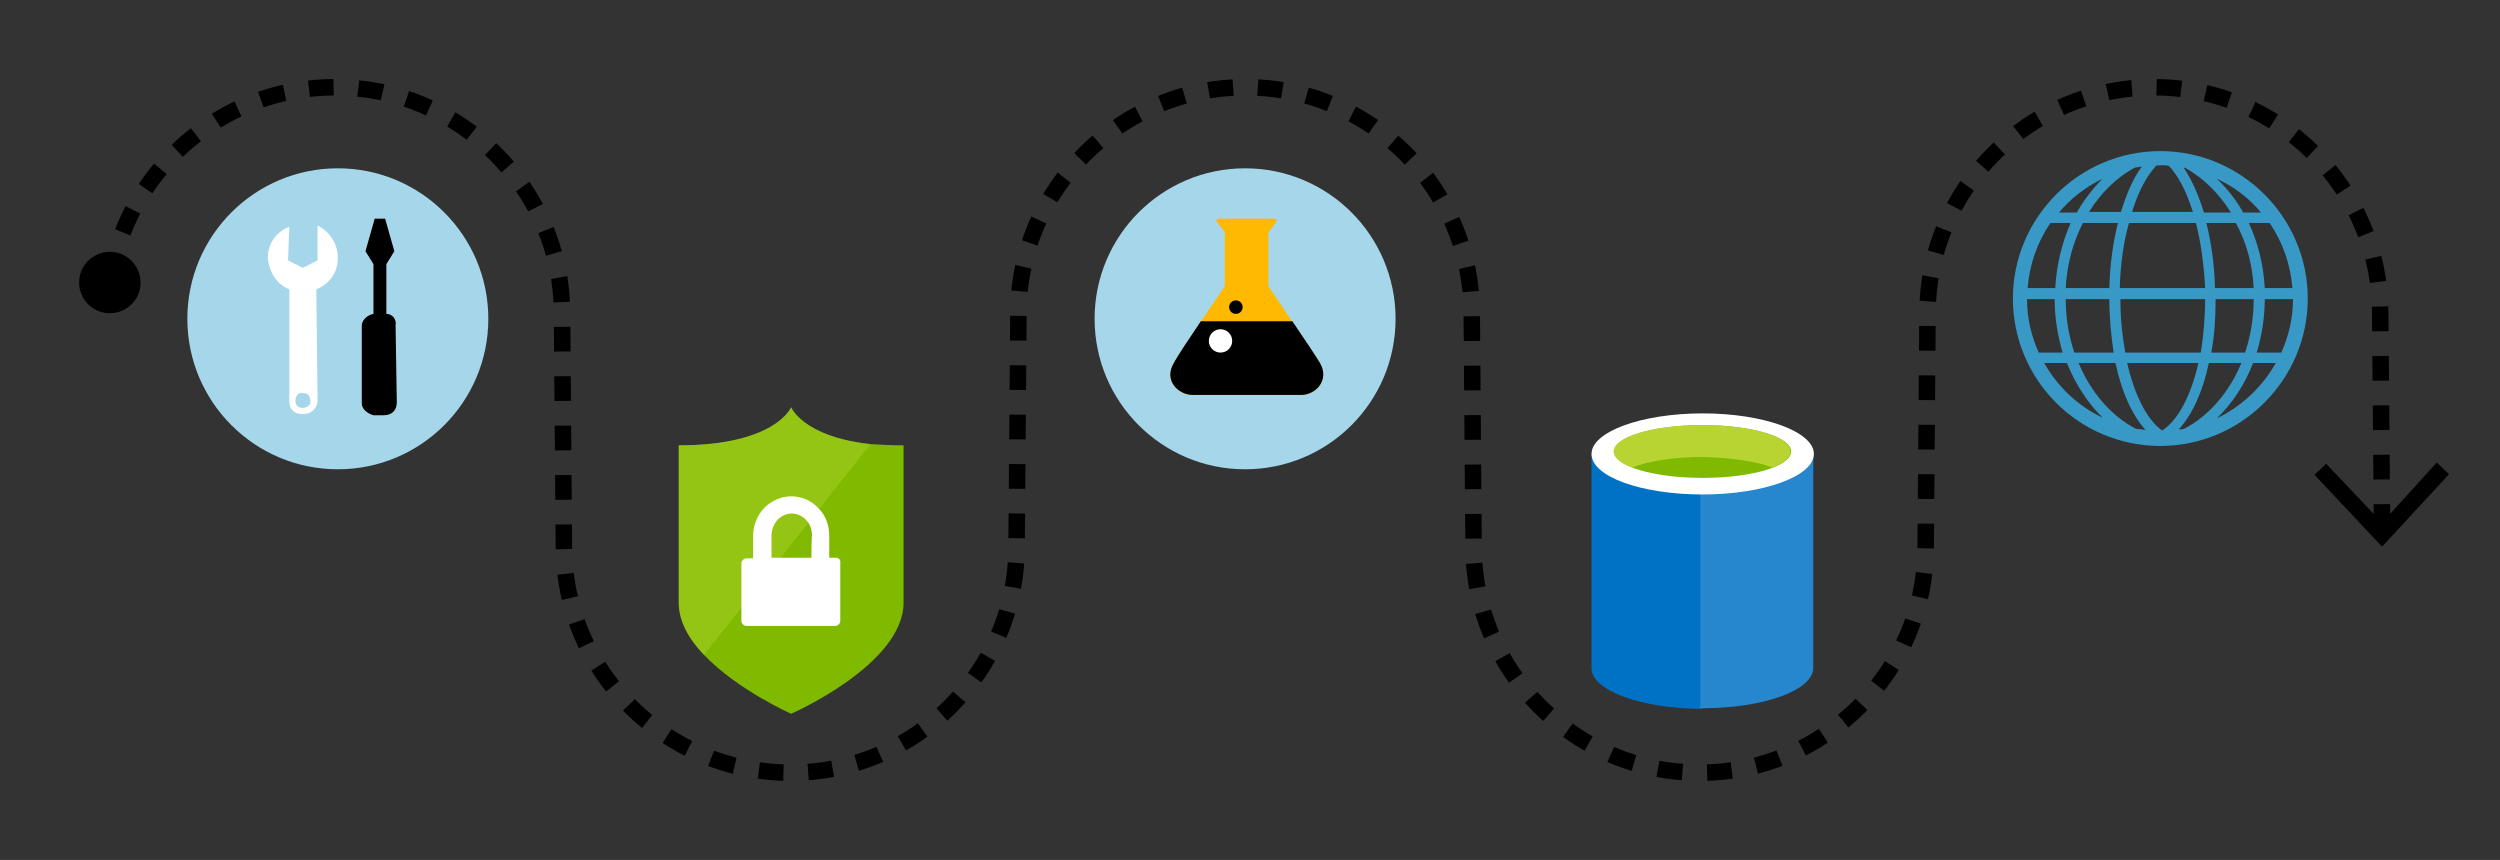 <?xml version="1.0" encoding="utf-8"?>
<!-- Generator: Adobe Illustrator 20.1.0, SVG Export Plug-In . SVG Version: 6.00 Build 0)  -->
<svg version="1.1" xmlns="http://www.w3.org/2000/svg" xmlns:xlink="http://www.w3.org/1999/xlink" x="0px" y="0px"
	 viewBox="0 0 407 140" style="enable-background:new 0 0 407 140;" xml:space="preserve">
<rect x="0" y="0" width="407" height="140" fill="#333333" stroke="none"/>
<style type="text/css">
	.st0{fill:none;stroke:#D6D6D6;stroke-miterlimit:10;}
	.st1{fill:#3999C6;}
	.st2{fill:#59B4D9;}
	.st3{fill:#FFFFFF;}
	.st4{fill:#7FBA00;}
	.st5{fill:#B8D432;}
	.st6{fill:#0072C6;}
	.st7{opacity:0.15;fill:#FFFFFF;enable-background:new    ;}
	.st8{opacity:0.7;fill:#0072C6;enable-background:new    ;}
	.st9{opacity:0.4;fill:#0072C6;enable-background:new    ;}
	.st10{fill:#0078D7;}
	.st11{fill:#478AA9;}
	.st12{clip-path:url(#SVGID_2_);fill:#478AA9;}
	.st13{fill:#FCD116;}
	.st14{opacity:0.6;fill:#FF8C00;enable-background:new    ;}
	.st15{fill:#231F20;}
	.st16{clip-path:url(#SVGID_4_);}
	.st17{fill:#25BBED;}
	.st18{fill:#60D1EF;}
	.st19{fill:#464646;}
	.st20{fill:#B8D71C;}
	.st21{fill:#2E2E2E;}
	.st22{fill:#757575;}
	.st23{fill-rule:evenodd;clip-rule:evenodd;fill:#96BCCE;}
	.st24{fill:#181717;}
	.st25{fill:#395B71;}
	.st26{fill:#CBE4F7;}
	.st27{fill:none;stroke:#000000;stroke-width:2.681;stroke-miterlimit:10;stroke-dasharray:4.022,4.022;}
	.st28{fill:#BAD80B;}
	.st29{fill:#E3F2F9;}
	.st30{fill:#A5A7AA;}
	.st31{fill:none;stroke:#395B71;stroke-width:0.147;stroke-miterlimit:10;}
	.st32{fill:#5C2D91;}
	.st33{fill:#D9CFFF;}
	.st34{fill:#7851A4;}
	.st35{fill:#5C2D91;stroke:#5C2D91;stroke-width:2;stroke-miterlimit:10;}
	.st36{fill:#CBE7F3;}
	.st37{fill:#59B4D9;enable-background:new    ;}
	.st38{fill:#86C8E3;}
	.st39{opacity:0.65;}
	.st40{fill:#D83B01;}
	.st41{opacity:0.15;enable-background:new    ;}
	.st42{fill-rule:evenodd;clip-rule:evenodd;fill:#A5D6EA;stroke:#A5D6EA;stroke-miterlimit:10;}
	.st43{fill:none;stroke:#000000;stroke-width:2.681;stroke-miterlimit:10;stroke-dasharray:4.022,4.022;}
	.st44{fill:#FFB900;}
	.st45{opacity:0.4;fill:#B8D432;enable-background:new    ;}
	.st46{fill:#AEE7DD;}
	.st47{clip-path:url(#SVGID_6_);}
	.st48{fill:none;}
	.st49{fill:#6BD8F7;}
	.st50{fill:#6BD2C1;}
	.st51{fill:#D7E871;}
	.st52{fill:#C8E6F2;}
	.st53{clip-path:url(#SVGID_8_);}
	.st54{clip-path:url(#SVGID_10_);fill:#57A5C4;}
	.st55{clip-path:url(#SVGID_10_);fill:#B4A0FF;}
	.st56{clip-path:url(#SVGID_10_);fill:#6BD8F7;}
	.st57{clip-path:url(#SVGID_10_);fill:#51CBB6;}
	.st58{clip-path:url(#SVGID_10_);fill:none;}
	.st59{clip-path:url(#SVGID_12_);fill:#57A5C4;}
	.st60{clip-path:url(#SVGID_12_);fill:#B4A0FF;}
	.st61{clip-path:url(#SVGID_12_);fill:#6BD8F7;}
	.st62{clip-path:url(#SVGID_12_);fill:#51CBB6;}
	.st63{clip-path:url(#SVGID_12_);fill:none;}
	.st64{fill:#94B3B5;stroke:#59B4D9;stroke-width:2;stroke-miterlimit:10;}
	.st65{clip-path:url(#SVGID_14_);}
	.st66{fill:#8DC2ED;}
	.st67{clip-path:url(#SVGID_16_);}
	.st68{clip-path:url(#SVGID_18_);}
	.st69{fill:#BAD80A;}
	.st70{fill:#A5D6EA;}
	.st71{clip-path:url(#SVGID_18_);fill:none;}
	.st72{clip-path:url(#SVGID_20_);}
	.st73{clip-path:url(#SVGID_20_);fill:none;}
	.st74{clip-path:url(#SVGID_22_);}
	.st75{clip-path:url(#SVGID_22_);fill:none;}
	.st76{clip-path:url(#SVGID_24_);}
	.st77{clip-path:url(#SVGID_24_);fill:none;}
	.st78{fill:#95B1C3;}
	.st79{fill:#427A57;}
	.st80{fill:#FFDD8B;}
	.st81{fill:#FAB05D;}
	.st82{fill:#FFC988;}
	.st83{fill:#00B294;}
	.st84{fill:#E6835F;}
	.st85{fill:#6FD9F8;}
	.st86{fill:#8A68B0;}
	.st87{fill:#B4A0FF;}
	.st88{fill:#489EE2;}
</style>
<g id="frames">
</g>
<g id="Layer_1">
	<path class="st1" d="M351.7,72.6c13.2,0,24-10.8,24-24s-10.8-24-24-24c-13.2,0-24,10.8-24,24S338.4,72.6,351.7,72.6z M347.5,27.3
		c0.4-0.1,0.8-0.1,1.2-0.2c-1.4,1.9-2.5,4.4-3.4,7.4h-5.2C342,31.4,344.6,28.9,347.5,27.3z M363.2,34.6h-4.4c-0.9-2.9-2-5.4-3.3-7.3
		c0.1,0,0.1,0,0.2,0C358.6,28.9,361.2,31.4,363.2,34.6z M368.7,46.9c-0.2-3.8-1.1-7.4-2.6-10.6h3.4c2.1,3.1,3.4,6.7,3.7,10.6H368.7z
		 M373.3,48.7c0,3.1-0.7,6-1.9,8.7h-4c0.8-2.7,1.3-5.6,1.3-8.7H373.3z M355.6,69.8c-0.3,0.1-0.6,0.1-0.9,0.1
		c2.2-2.4,3.9-6.1,4.9-10.8h5.3C362.9,63.9,359.6,67.7,355.6,69.8z M338.4,59.1h6c1,4.7,2.7,8.5,4.9,10.9c-0.5-0.1-1.1-0.1-1.6-0.2
		C343.7,67.7,340.4,63.9,338.4,59.1z M337.7,57.4c-0.9-2.7-1.4-5.6-1.4-8.7h7.1c0,3.1,0.3,6,0.7,8.7H337.7z M359,48.7
		c0,3.1-0.3,6-0.7,8.7h-12.3c-0.5-2.7-0.8-5.6-0.8-8.7H359z M345.1,46.9c0.1-3.8,0.6-7.5,1.5-10.6h10.9c0.8,3.1,1.3,6.8,1.5,10.6
		H345.1z M357.9,59.1c-1.2,5.3-3.3,9.3-5.9,11c-2.5-1.8-4.5-5.8-5.7-11H357.9z M360,57.4c0.5-2.7,0.7-5.6,0.7-8.7h6.2
		c0,3.1-0.5,6-1.4,8.7H360z M366.9,46.9h-6.3c-0.1-3.8-0.6-7.4-1.4-10.6h4.8C365.7,39.4,366.7,43,366.9,46.9z M351.7,26.9
		c0.5,0,0.9,0,1.4,0.1c1.6,1.7,2.9,4.3,3.9,7.5h-9.9c1-3.3,2.4-5.9,4-7.6C351.3,27,351.5,26.9,351.7,26.9z M344.8,36.3
		c-0.8,3.2-1.3,6.7-1.4,10.6h-7.1c0.2-3.9,1.2-7.5,2.8-10.6H344.8z M334.6,46.9h-4.5c0.3-3.9,1.6-7.5,3.7-10.6h3.3
		C335.7,39.5,334.8,43.1,334.6,46.9z M334.5,48.7c0,3.1,0.5,6,1.3,8.7h-3.9c-1.2-2.7-1.9-5.6-1.9-8.7H334.5z M332.8,59.1h3.7
		c1.4,3.5,3.4,6.5,5.8,8.9C338.3,66.1,335,63,332.8,59.1z M360.9,68.1c2.5-2.4,4.5-5.4,5.9-9h3.7C368.3,63,364.9,66.2,360.9,68.1z
		 M368.1,34.6h-2.9c-1.2-2.1-2.6-3.9-4.3-5.5C363.7,30.4,366.1,32.2,368.1,34.6z M342.3,29.1c-1.6,1.6-3,3.4-4.2,5.5h-2.9
		C337.1,32.3,339.6,30.4,342.3,29.1z"/>
	<g>
		<g>
			<circle class="st42" cx="202.7" cy="51.9" r="24"/>
		</g>
	</g>
	<g>
		<circle class="st42" cx="55" cy="51.9" r="24"/>
	</g>
	<g>
		<path class="st3" d="M51.7,36.7l0,5.7l-2.4,1.2l-2.4-1.2l0.2-5.5c-2,0.8-3.5,2.6-3.5,5.1c0.2,2.2,1.4,4.3,3.5,5.1l0,18.3
			c0,1.2,0.8,2,2,2l0.4,0c1.2,0,2.2-1,2.2-2.2l-0.2-18.1c2-0.8,3.5-2.6,3.5-5.1C55,39.6,53.6,37.7,51.7,36.7 M49.3,66.4
			c-0.8,0-1.2-0.4-1.2-1.2c0-0.8,0.6-1.4,1.2-1.2c0.8,0,1.2,0.4,1.2,1.2C50.7,65.8,50.1,66.4,49.3,66.4"/>
		<path d="M60.8,67.6l1.7,0c1.3,0,2.1-0.8,2.1-2.1l-0.2-12.5c0.2-1.1-0.6-1.9-1.5-1.9l0-8.1l1.3-2.1l-1.5-5.3l-1.7,0l-1.5,5.3
			l1.3,2.1l0,8.1c-1.1,0.2-1.9,1.1-1.9,1.9l0,12.7C58.9,66.5,59.7,67.3,60.8,67.6"/>
	</g>
	<g>
		<g>
			<path class="st43" d="M387.8,86.1L387.5,51c0-20.3-16.5-36.8-36.8-36.8S313.8,30.7,313.8,51l-0.3,38c0,20.3-16.5,36.8-36.8,36.8
				s-36.8-16.5-36.8-36.8l-0.3-38c0-20.3-16.5-36.8-36.8-36.8S165.8,30.7,165.8,51l-0.3,38c0,20.3-16.5,36.8-36.8,36.8
				S91.8,109.3,91.8,89l-0.3-38c0-20.3-16.7-36.8-37-36.8c-18.7,0-34.3,14-36.7,32.1"/>
			<g>
				<polygon points="398.7,77.2 396.7,75.3 387.8,85.1 378.7,75.5 376.8,77.3 387.8,89 				"/>
			</g>
			<g>
				<ellipse transform="matrix(7.693710e-02 -0.997 0.997 7.693710e-02 -29.359 60.302)" cx="17.9" cy="46" rx="5" ry="5"/>
			</g>
		</g>
	</g>
	<g>
		<path class="st44" d="M214.8,59.1c-1.2-2-8.3-12.5-8.3-12.5v-8.8l1.3-1.7c0.1-0.2,0-0.5-0.2-0.5h-9.3c-0.2,0-0.4,0.3-0.2,0.5
			l1.3,1.7v8.8c0,0-7.1,10.4-8.3,12.5c-1.7,2.8,0.7,5.2,3.1,5.2c1.2,0,3.8,0,6.3,0c2.6,0,5,0,5,0c2.5,0,5.1,0,6.3,0
			C214.2,64.3,216.5,61.9,214.8,59.1z"/>
		<path d="M210.4,52.3h-14.9c-1.9,2.8-3.9,5.8-4.4,6.8c-1.7,2.8,0.7,5.2,3.1,5.2c1.2,0,3.8,0,6.3,0c2.6,0,5,0,5,0c2.5,0,5.1,0,6.3,0
			c2.4,0,4.7-2.4,3.1-5.2C214.3,58.1,212.3,55.1,210.4,52.3z"/>
		<circle class="st3" cx="198.7" cy="55.5" r="1.9"/>
		<circle cx="201.2" cy="50" r="1.1"/>
	</g>
	<path class="st4" d="M141.7,72.3L141.7,72.3c-11-1.2-12.9-6-12.9-6s-2.5,6.2-18.3,6.2v25.6c0,3.1,1.7,6,4.1,8.5l0,0
		c5.4,5.7,14.2,9.6,14.2,9.6s18.3-8,18.3-18.1V72.5C145.1,72.5,143.3,72.4,141.7,72.3z"/>
	<path class="st45" d="M133.4,82.8l8.3-10.5c-11-1.2-12.9-6-12.9-6s-2.5,6.2-18.3,6.2v25.6c0,3.1,1.7,6,4.1,8.5l6.2-7.8L133.4,82.8z
		"/>
	<path class="st3" d="M136.1,90.8H135v-3.6c0-1.7-0.6-3.3-1.7-4.4l0,0l-0.1-0.1c-1.1-1.2-2.7-1.9-4.4-1.9s-3.3,0.8-4.4,1.9
		c-1.1,1.2-1.8,2.8-1.8,4.6v3.6h-1.1c-0.4,0-0.8,0.4-0.8,0.8v7.2l0,0v2.2c0,0.4,0.4,0.8,0.8,0.8H136c0.4,0,0.8-0.4,0.8-0.8v-9.4
		C136.9,91.1,136.5,90.8,136.1,90.8z M132.1,90.8h-5l0,0h-1.5v-3.6c0-1,0.4-1.9,1-2.6c0.6-0.6,1.4-1,2.3-1s1.7,0.4,2.3,1
		c0.1,0.2,0.3,0.3,0.4,0.5l0,0c0.4,0.6,0.6,1.3,0.6,2.1C132.1,87.2,132.1,90.8,132.1,90.8z"/>
	<path class="st6" d="M259.1,73.9v34.9c0,3.6,8.1,6.6,18.1,6.6V73.9H259.1z"/>
	<path class="st6" d="M276.9,115.3h0.2c10,0,18.1-2.9,18.1-6.6V73.9h-18.4V115.3z"/>
	<path class="st7" d="M276.9,115.3h0.2c10,0,18.1-2.9,18.1-6.6V73.9h-18.4V115.3z"/>
	<path class="st3" d="M295.3,73.9c0,3.6-8.1,6.6-18.1,6.6s-18.1-2.9-18.1-6.6c0-3.6,8.1-6.6,18.1-6.6S295.3,70.3,295.3,73.9"/>
	<path class="st4" d="M291.6,73.5c0,2.4-6.4,4.3-14.4,4.3s-14.4-1.9-14.4-4.3c0-2.4,6.5-4.3,14.4-4.3S291.6,71.1,291.6,73.5"/>
	<path class="st5" d="M288.5,76.1c1.9-0.7,3-1.6,3-2.6c0-2.4-6.4-4.3-14.4-4.3c-8,0-14.4,1.9-14.4,4.3c0,1,1.1,1.9,3,2.6
		c2.6-1,6.7-1.7,11.4-1.7C281.8,74.5,285.9,75.1,288.5,76.1"/>
</g>
</svg>
